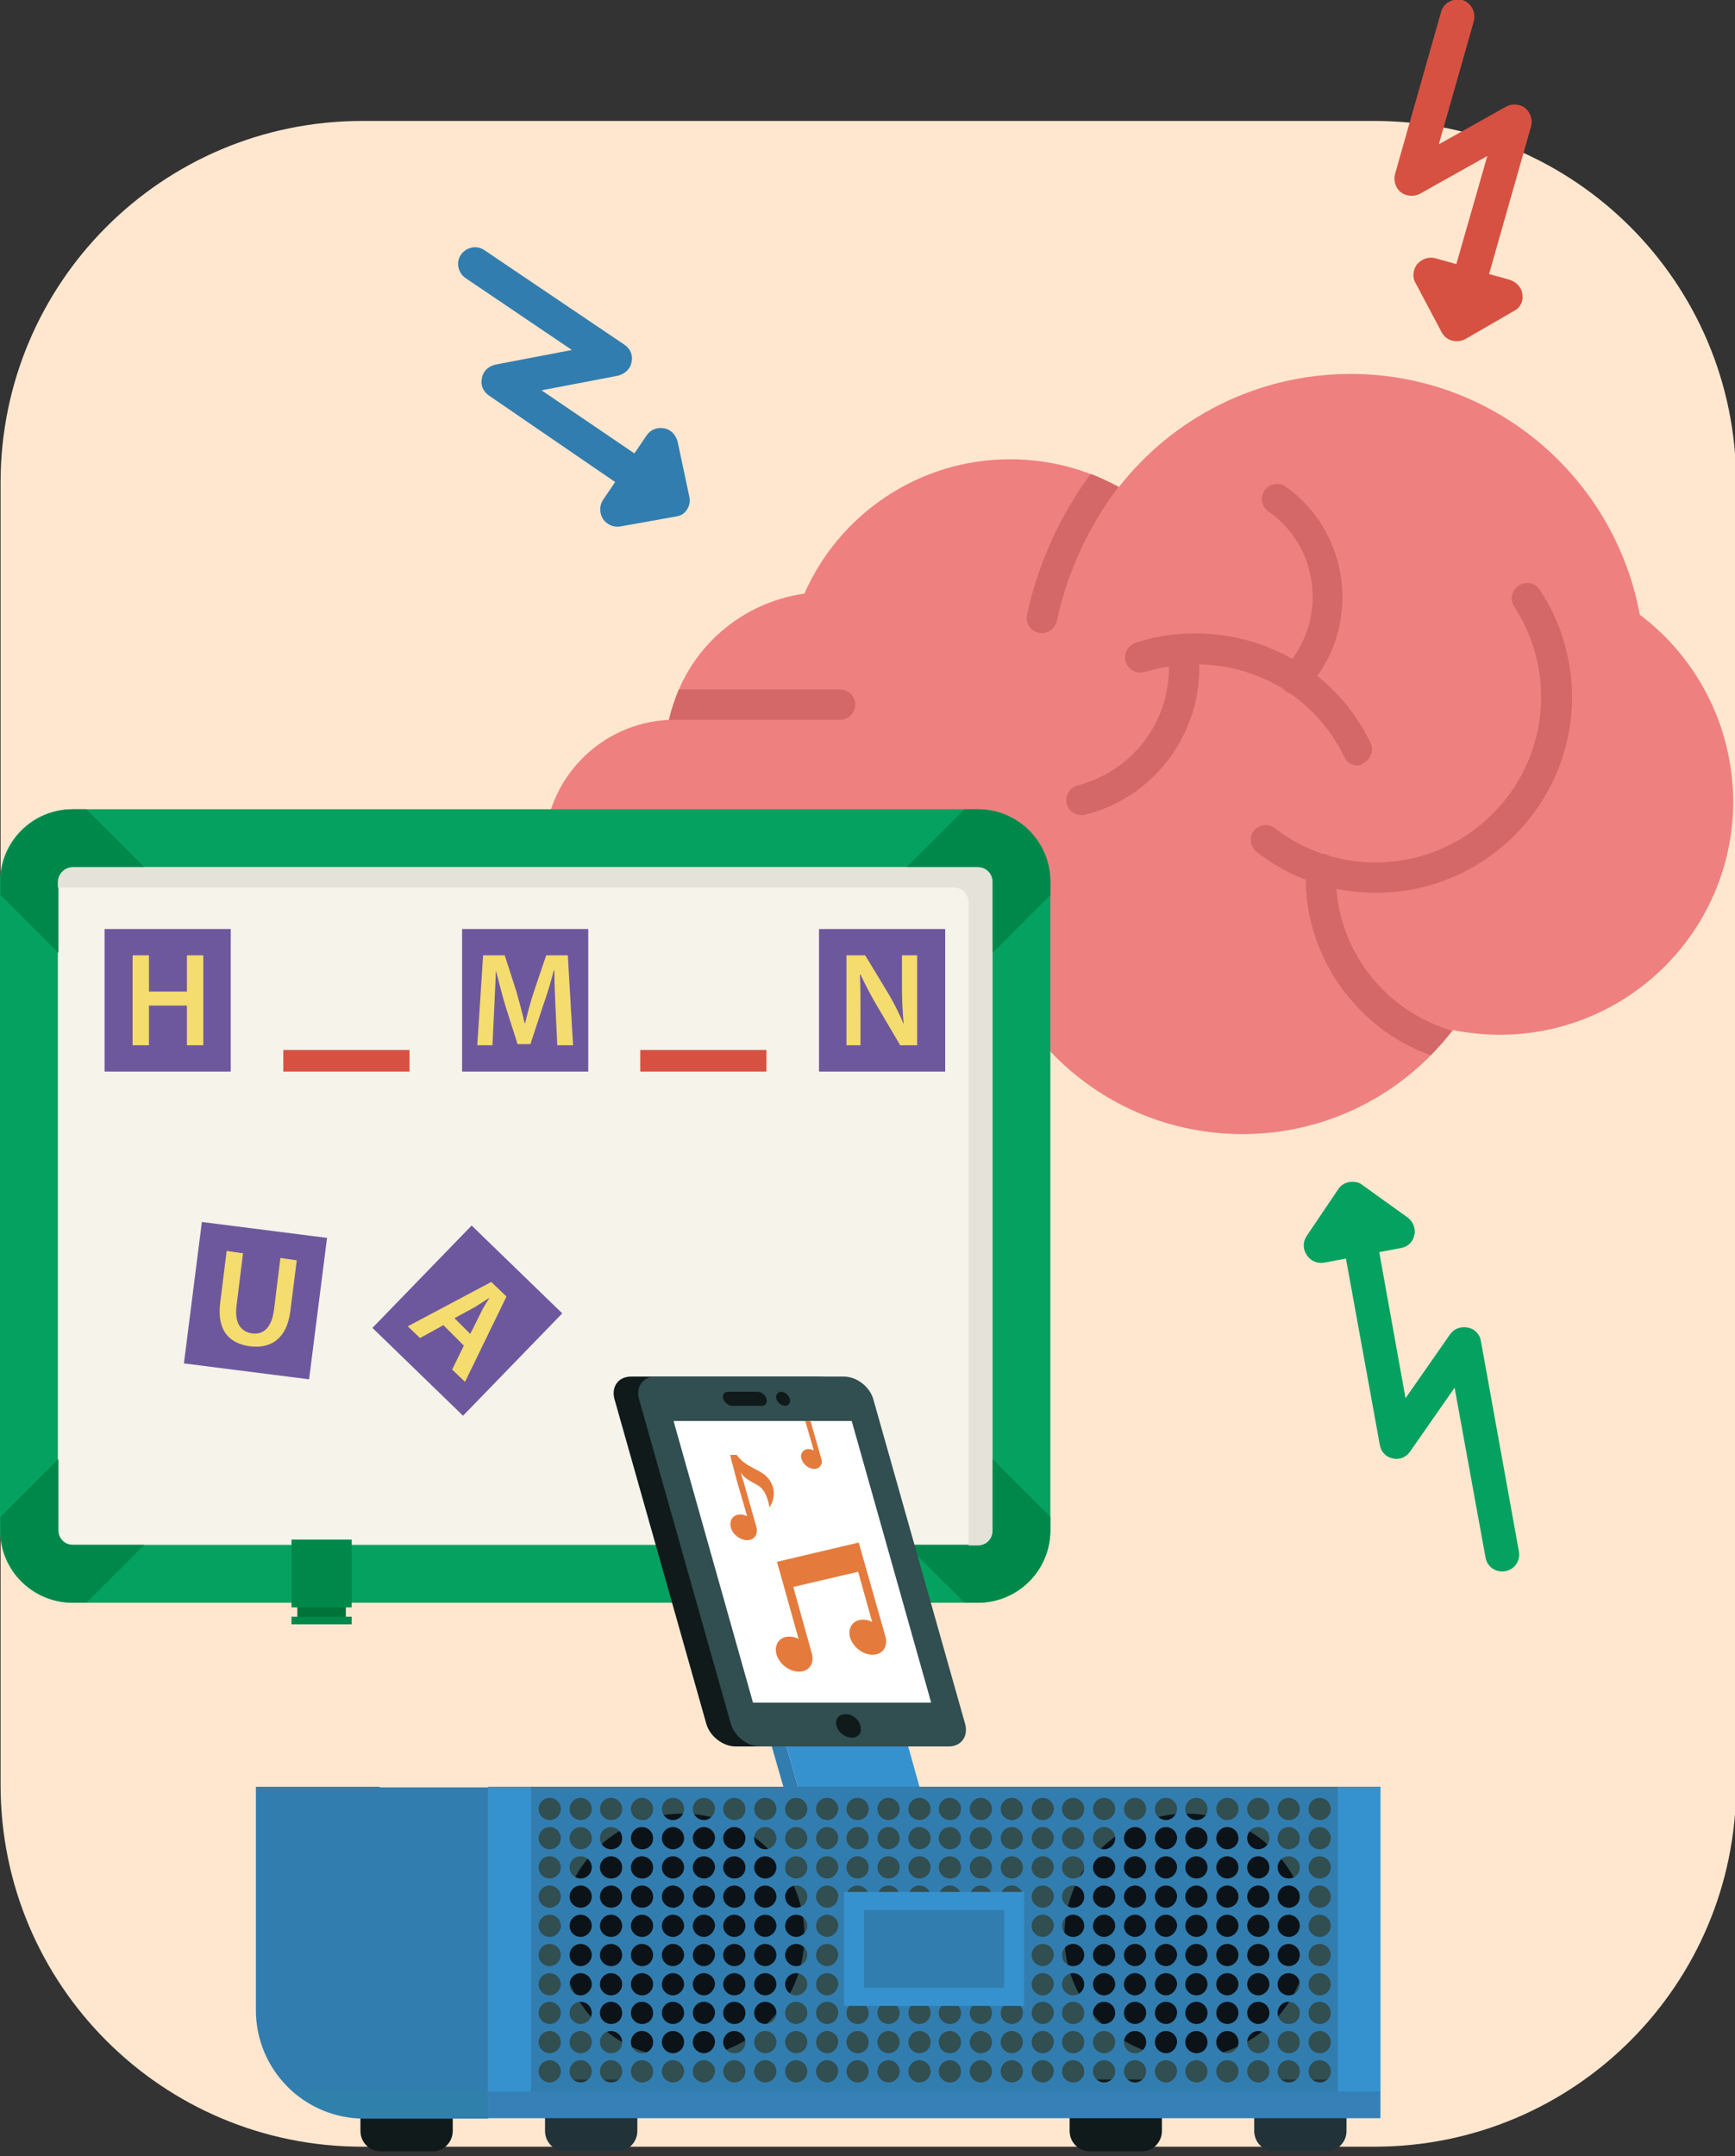 <?xml version="1.0" encoding="utf-8"?>
<!-- Generator: Adobe Illustrator 19.2.0, SVG Export Plug-In . SVG Version: 6.00 Build 0)  -->
<svg version="1.1" id="Layer_1" xmlns="http://www.w3.org/2000/svg"  x="0px" y="0px"
	 viewBox="0 0 297 369" style="enable-background:new 0 0 297 369;" xml:space="preserve">
<rect x="0" y="0" width="297" height="369" fill="#333333" stroke="none"/>
<style type="text/css">
	.st0{fill:#FFE7CF;}
	.st1{fill:#327DAF;}
	.st2{fill:#EF8080;}
	.st3{fill:#D46868;}
	.st4{fill:#D65141;}
	.st5{fill:#05A160;}
	.st6{fill:#F5F3EA;}
	.st7{fill:#00884B;}
	.st8{fill:#314E51;}
	.st9{fill:#101A1B;}
	.st10{fill:#213238;}
	.st11{fill:#3692CE;}
	.st12{fill:#6E589D;}
	.st13{fill:#2F80AB;}
	.st14{fill:#0B1318;}
	.st15{fill:#F5DC6E;}
	.st16{fill:#3680B7;}
	.st17{fill:#FFFFFF;}
	.st18{fill:#E47B3D;}
	.st19{fill:#00733B;}
	.st20{fill:#E4E2D9;}
</style>
<path class="st0" d="M235.3,20.7c34.2,0,61.9,27.7,61.9,61.9v222.9c0,34.2-27.7,61.9-61.9,61.9H62c-34.2,0-61.9-27.7-61.9-61.9V82.6
	c0-34.2,27.7-61.9,61.9-61.9H235.3z"/>
<g>
	<polygon class="st1" points="134.1,305.8 136.6,305.8 133.4,294.7 130.9,294.7 	"/>
	<path class="st2" d="M280.7,105.2c-4.3-23.4-24.8-41.2-49.5-41.2c-16.1,0-30.5,7.6-39.7,19.4c-5.5-3.1-11.9-4.8-18.6-4.8
		c-15.7,0-29.3,9.5-35.2,23c-11.5,1.6-20.8,10.3-23.1,21.6c-11.9,0.5-21.4,10.3-21.4,22.3c0,12.4,10,22.4,22.4,22.4h56
		c7.2,15.5,22.9,26.2,41.1,26.2c14.7,0,27.7-7,36-17.8c2.6,0.5,5.3,0.8,8,0.8c22.1,0,40-17.9,40-40
		C296.6,124.1,290.4,112.5,280.7,105.2z"/>
	<g>
		<g>
			<path class="st3" d="M185.1,139.5c-1.2,0-2.2-0.8-2.5-1.9c-0.4-1.4,0.5-2.8,1.9-3.2c9.2-2.4,15.6-10.6,15.6-20.1
				c0-0.3,0-0.5,0-0.8c-0.1-1.4,1.1-2.6,2.5-2.7c1.4,0,2.6,1.1,2.7,2.5c0,0.3,0,0.7,0,1c0,11.8-8,22.2-19.4,25.1
				C185.5,139.5,185.3,139.5,185.1,139.5z"/>
		</g>
		<g>
			<path class="st3" d="M143.8,118h-27.6c-0.7,1.7-1.3,3.4-1.7,5.2h29.3c1.4,0,2.6-1.2,2.6-2.6C146.4,119.1,145.2,118,143.8,118z"/>
			<g>
				<path class="st3" d="M232.4,131c-1,0-1.9-0.5-2.3-1.5c-4.8-9.8-14.5-15.8-25.4-15.8c-3,0-5.9,0.5-8.7,1.3
					c-1.4,0.4-2.8-0.3-3.3-1.7c-0.4-1.4,0.3-2.8,1.7-3.3c3.3-1.1,6.7-1.6,10.2-1.6c12.9,0,24.4,7.2,30,18.7c0.6,1.3,0.1,2.8-1.2,3.5
					C233.1,130.9,232.8,131,232.4,131z"/>
			</g>
			<g>
				<path class="st3" d="M221.7,118.8c-0.6,0-1.3-0.2-1.8-0.7c-1-1-1.1-2.6-0.1-3.7c3.2-3.3,4.9-7.7,4.9-12.3
					c0-5.8-2.8-11.3-7.6-14.6c-1.2-0.8-1.4-2.5-0.6-3.6c0.8-1.2,2.5-1.4,3.6-0.6c6.1,4.3,9.7,11.4,9.7,18.9c0,5.9-2.2,11.6-6.3,15.9
					C223.1,118.5,222.4,118.8,221.7,118.8z"/>
			</g>
			<path class="st3" d="M171.6,168c-2.4-6.4-3.6-13.1-3.6-20c0-1.4-1.2-2.6-2.6-2.6c-1.4,0-2.6,1.2-2.6,2.6c0,6.8,1.1,13.5,3.3,19.9
				h5.5C171.6,167.9,171.6,167.9,171.6,168z"/>
			<g>
				<path class="st3" d="M235.6,152.8c-7.5,0-14.6-2.4-20.5-7c-1.1-0.9-1.3-2.5-0.5-3.6c0.9-1.1,2.5-1.3,3.6-0.5
					c5,3.9,11,5.9,17.3,5.9c15.6,0,28.3-12.7,28.3-28.3c0-5.5-1.6-10.9-4.6-15.5c-0.8-1.2-0.4-2.8,0.8-3.6c1.2-0.8,2.8-0.5,3.6,0.8
					c3.6,5.4,5.5,11.8,5.5,18.3C269.1,137.7,254.1,152.8,235.6,152.8z"/>
			</g>
			<path class="st3" d="M191.5,83.3C191.5,83.3,191.5,83.3,191.5,83.3c-1.6-0.8-3.2-1.6-4.8-2.2c-5.3,7.2-9,15.4-10.9,24.1
				c-0.3,1.4,0.6,2.8,2,3.1c1.4,0.3,2.8-0.6,3.1-2C182.7,98,186.3,90.1,191.5,83.3z"/>
			<path class="st3" d="M228.7,150.1c0-0.4,0-0.9,0-1.3c0.1-1.4-1-2.7-2.5-2.7c-1.4-0.1-2.7,1-2.7,2.5c0,0.5,0,1.1,0,1.6
				c0,13.7,8.8,25.9,21.4,30.4c1.3-1.3,2.6-2.8,3.7-4.2c0.1,0,0.2,0,0.3,0.1C237.1,173.2,228.7,162.5,228.7,150.1z"/>
		</g>
	</g>
	<path class="st1" d="M103.2,88.8c-0.6-1-0.6-2.3,0-3.2l2.1-3.1L83.7,67.7c-1-0.7-1.5-1.8-1.2-3c0.2-1.2,1.1-2,2.3-2.3l13.1-2.5
		L79.7,47.6c-1.3-0.9-1.7-2.7-0.8-4c0.9-1.3,2.7-1.7,4-0.8L106.9,59c1,0.7,1.5,1.8,1.2,3c-0.2,1.2-1.2,2-2.3,2.3l-13.1,2.5
		l15.9,10.8l2.1-3.1c0.7-1,1.8-1.4,3-1.2c1.1,0.2,2,1.1,2.3,2.3L118,85c0.2,0.8,0,1.6-0.4,2.2c-0.4,0.7-1.1,1.1-1.9,1.2l-9.5,1.7
		C105,90.3,103.9,89.8,103.2,88.8z"/>
	<path class="st4" d="M260.6,50.4c-0.1-1.2-1-2.1-2.1-2.5l-3.6-1l7.2-25.3c0.3-1.1-0.1-2.3-1-3.1c-0.9-0.7-2.2-0.8-3.2-0.3
		l-11.6,6.5l6-21.1c0.4-1.5-0.5-3.2-2-3.6c-1.5-0.4-3.2,0.5-3.6,2l-7.9,27.8c-0.3,1.1,0.1,2.4,1,3.1c0.9,0.7,2.2,0.8,3.2,0.3
		l11.6-6.5l-5.3,18.5l-3.6-1c-1.1-0.3-2.3,0.1-3.1,1c-0.7,0.9-0.9,2.2-0.3,3.2l4.5,8.5c0.4,0.7,1,1.2,1.8,1.4
		c0.8,0.2,1.6,0.1,2.3-0.3l8.3-4.8C260.2,52.7,260.8,51.6,260.6,50.4z"/>
	<path class="st5" d="M223.7,214.8c0.6,1,1.8,1.5,3,1.3l3.7-0.7l5.8,31.9c0.2,1.2,1.1,2.1,2.2,2.3c1.2,0.3,2.3-0.2,3-1.2l7.6-10.9
		l5.3,29.1c0.3,1.6,1.8,2.6,3.4,2.3c1.6-0.3,2.6-1.8,2.3-3.4l-6.5-36c-0.2-1.2-1.1-2.1-2.3-2.3c-1.2-0.2-2.3,0.2-3,1.2l-7.6,10.9
		l-4.5-25l3.7-0.7c1.2-0.2,2.1-1.1,2.3-2.2c0.3-1.1-0.2-2.3-1.1-3l-7.8-5.6c-0.6-0.5-1.4-0.6-2.2-0.5c-0.8,0.1-1.5,0.6-1.9,1.2
		l-5.4,8C223,212.5,223,213.8,223.7,214.8z"/>
	<path class="st5" d="M179.8,261.9c0,6.8-5.5,12.4-12.4,12.4h-155c-6.8,0-12.4-5.5-12.4-12.4v-111c0-6.8,5.5-12.4,12.4-12.4h155
		c6.8,0,12.4,5.5,12.4,12.4V261.9z"/>
	<path class="st6" d="M12.4,264.4c-1.4,0-2.5-1.1-2.5-2.5v-111c0-1.4,1.1-2.5,2.5-2.5h155c1.4,0,2.5,1.1,2.5,2.5v111
		c0,1.4-1.1,2.5-2.5,2.5H12.4z"/>
	<path class="st7" d="M179.8,153.2v-2.3c0-6.8-5.5-12.4-12.4-12.4h-2.3l-9.9,9.9h12.2c1.4,0,2.5,1.1,2.5,2.5v12.2L179.8,153.2z"/>
	<path class="st7" d="M179.8,261.9v-2.3l-9.9-9.9v12.2c0,1.4-1.1,2.5-2.5,2.5h-12.2l9.9,9.9h2.3
		C174.2,274.3,179.8,268.8,179.8,261.9z"/>
	<path class="st7" d="M0.1,259.6v2.3c0,6.8,5.5,12.4,12.4,12.4h2.3l9.9-9.9H12.5c-1.4,0-2.5-1.1-2.5-2.5v-12.2L0.1,259.6z"/>
	<path class="st7" d="M0.1,150.9v2.3l9.9,9.9v-12.2c0-1.4,1.1-2.5,2.5-2.5h12.2l-9.9-9.9h-2.3C5.6,138.5,0.1,144.1,0.1,150.9z"/>
	<rect x="83.6" y="305.8" class="st8" width="152.7" height="52.2"/>
	<path class="st9" d="M198.9,364.7c0,1.9-1.5,3.5-3.5,3.5h-8.8c-1.9,0-3.5-1.5-3.5-3.5v-5.3c0-1.9,1.5-3.5,3.5-3.5h8.8
		c1.9,0,3.5,1.5,3.5,3.5V364.7z"/>
	<path class="st9" d="M77.5,364.7c0,1.9-1.5,3.5-3.5,3.5h-8.8c-1.9,0-3.5-1.5-3.5-3.5v-5.3c0-1.9,1.5-3.5,3.5-3.5H74
		c1.9,0,3.5,1.5,3.5,3.5V364.7z"/>
	<path class="st10" d="M230.5,364.7c0,1.9-1.5,3.5-3.5,3.5h-8.8c-1.9,0-3.5-1.5-3.5-3.5v-5.3c0-1.9,1.5-3.5,3.5-3.5h8.8
		c1.9,0,3.5,1.5,3.5,3.5V364.7z"/>
	<path class="st10" d="M109.1,364.7c0,1.9-1.5,3.5-3.5,3.5h-8.8c-1.9,0-3.5-1.5-3.5-3.5v-5.3c0-1.9,1.5-3.5,3.5-3.5h8.8
		c1.9,0,3.5,1.5,3.5,3.5V364.7z"/>
	<polygon class="st11" points="157.4,305.8 136.6,305.8 133.4,294.7 154.3,294.7 	"/>
	
		<rect x="67.8" y="215.3" transform="matrix(0.696 -0.718 0.718 0.696 -138.02 126.097)" class="st12" width="24.4" height="21.6"/>
	<rect x="17.9" y="159" class="st12" width="21.6" height="24.4"/>
	
		<rect x="31.6" y="211.8" transform="matrix(0.126 -0.992 0.992 0.126 -182.605 238.004)" class="st12" width="24.4" height="21.6"/>
	<rect x="140.2" y="159" class="st12" width="21.6" height="24.4"/>
	<rect x="79.1" y="159" class="st12" width="21.6" height="24.4"/>
	<path class="st1" d="M65,305.8h-2.7H43.8v17.3V344c0,10.3,8.3,18.6,18.6,18.6H65h18.6V344v-20.8v-17.3H65z"/>
	<path class="st13" d="M62.4,362.5H65h18.6V358H50.2C53.5,360.8,57.7,362.5,62.4,362.5z"/>
	<circle class="st14" cx="203.1" cy="331.3" r="20.9"/>
	<circle class="st14" cx="116.8" cy="331.3" r="20.9"/>
	<path class="st1" d="M83.6,305.8v56.7h152.7v-56.7H83.6z M94.1,356.4c-1,0-1.9-0.8-1.9-1.9c0-1,0.8-1.9,1.9-1.9
		c1,0,1.9,0.8,1.9,1.9C96,355.6,95.1,356.4,94.1,356.4z M94.1,351.4c-1,0-1.9-0.8-1.9-1.9c0-1,0.8-1.9,1.9-1.9c1,0,1.9,0.8,1.9,1.9
		C96,350.6,95.1,351.4,94.1,351.4z M94.1,346.4c-1,0-1.9-0.8-1.9-1.9c0-1,0.8-1.9,1.9-1.9c1,0,1.9,0.8,1.9,1.9
		C96,345.6,95.1,346.4,94.1,346.4z M94.1,341.5c-1,0-1.9-0.8-1.9-1.9c0-1,0.8-1.9,1.9-1.9c1,0,1.9,0.8,1.9,1.9
		C96,340.6,95.1,341.5,94.1,341.5z M94.1,336.5c-1,0-1.9-0.8-1.9-1.9c0-1,0.8-1.9,1.9-1.9c1,0,1.9,0.8,1.9,1.9
		C96,335.6,95.1,336.5,94.1,336.5z M94.1,331.5c-1,0-1.9-0.8-1.9-1.9c0-1,0.8-1.9,1.9-1.9c1,0,1.9,0.8,1.9,1.9
		C96,330.6,95.1,331.5,94.1,331.5z M94.1,326.5c-1,0-1.9-0.8-1.9-1.9c0-1,0.8-1.9,1.9-1.9c1,0,1.9,0.8,1.9,1.9
		C96,325.7,95.1,326.5,94.1,326.5z M94.1,321.5c-1,0-1.9-0.8-1.9-1.9c0-1,0.8-1.9,1.9-1.9c1,0,1.9,0.8,1.9,1.9
		C96,320.7,95.1,321.5,94.1,321.5z M94.1,316.5c-1,0-1.9-0.8-1.9-1.9c0-1,0.8-1.9,1.9-1.9c1,0,1.9,0.8,1.9,1.9
		C96,315.7,95.1,316.5,94.1,316.5z M94.1,311.5c-1,0-1.9-0.8-1.9-1.9c0-1,0.8-1.9,1.9-1.9c1,0,1.9,0.8,1.9,1.9
		C96,310.7,95.1,311.5,94.1,311.5z M99.4,356.4c-1,0-1.9-0.8-1.9-1.9c0-1,0.8-1.9,1.9-1.9c1,0,1.9,0.8,1.9,1.9
		C101.3,355.6,100.4,356.4,99.4,356.4z M99.4,351.4c-1,0-1.9-0.8-1.9-1.9c0-1,0.8-1.9,1.9-1.9c1,0,1.9,0.8,1.9,1.9
		C101.3,350.6,100.4,351.4,99.4,351.4z M99.4,346.4c-1,0-1.9-0.8-1.9-1.9c0-1,0.8-1.9,1.9-1.9c1,0,1.9,0.8,1.9,1.9
		C101.3,345.6,100.4,346.4,99.4,346.4z M99.4,341.5c-1,0-1.9-0.8-1.9-1.9c0-1,0.8-1.9,1.9-1.9c1,0,1.9,0.8,1.9,1.9
		C101.3,340.6,100.4,341.5,99.4,341.5z M99.4,336.5c-1,0-1.9-0.8-1.9-1.9c0-1,0.8-1.9,1.9-1.9c1,0,1.9,0.8,1.9,1.9
		C101.3,335.6,100.4,336.5,99.4,336.5z M99.4,331.5c-1,0-1.9-0.8-1.9-1.9c0-1,0.8-1.9,1.9-1.9c1,0,1.9,0.8,1.9,1.9
		C101.3,330.6,100.4,331.5,99.4,331.5z M99.4,326.5c-1,0-1.9-0.8-1.9-1.9c0-1,0.8-1.9,1.9-1.9c1,0,1.9,0.8,1.9,1.9
		C101.3,325.7,100.4,326.5,99.4,326.5z M99.4,321.5c-1,0-1.9-0.8-1.9-1.9c0-1,0.8-1.9,1.9-1.9c1,0,1.9,0.8,1.9,1.9
		C101.3,320.7,100.4,321.5,99.4,321.5z M99.4,316.5c-1,0-1.9-0.8-1.9-1.9c0-1,0.8-1.9,1.9-1.9c1,0,1.9,0.8,1.9,1.9
		C101.3,315.7,100.4,316.5,99.4,316.5z M99.4,311.5c-1,0-1.9-0.8-1.9-1.9c0-1,0.8-1.9,1.9-1.9c1,0,1.9,0.8,1.9,1.9
		C101.3,310.7,100.4,311.5,99.4,311.5z M104.6,356.4c-1,0-1.9-0.8-1.9-1.9c0-1,0.8-1.9,1.9-1.9c1,0,1.9,0.8,1.9,1.9
		C106.5,355.6,105.7,356.4,104.6,356.4z M104.6,351.4c-1,0-1.9-0.8-1.9-1.9c0-1,0.8-1.9,1.9-1.9c1,0,1.9,0.8,1.9,1.9
		C106.5,350.6,105.7,351.4,104.6,351.4z M104.6,346.4c-1,0-1.9-0.8-1.9-1.9c0-1,0.8-1.9,1.9-1.9c1,0,1.9,0.8,1.9,1.9
		C106.5,345.6,105.7,346.4,104.6,346.4z M104.6,341.5c-1,0-1.9-0.8-1.9-1.9c0-1,0.8-1.9,1.9-1.9c1,0,1.9,0.8,1.9,1.9
		C106.5,340.6,105.7,341.5,104.6,341.5z M104.6,336.5c-1,0-1.9-0.8-1.9-1.9c0-1,0.8-1.9,1.9-1.9c1,0,1.9,0.8,1.9,1.9
		C106.5,335.6,105.7,336.5,104.6,336.5z M104.6,331.5c-1,0-1.9-0.8-1.9-1.9c0-1,0.8-1.9,1.9-1.9c1,0,1.9,0.8,1.9,1.9
		C106.5,330.6,105.7,331.5,104.6,331.5z M104.6,326.5c-1,0-1.9-0.8-1.9-1.9c0-1,0.8-1.9,1.9-1.9c1,0,1.9,0.8,1.9,1.9
		C106.5,325.7,105.7,326.5,104.6,326.5z M104.6,321.5c-1,0-1.9-0.8-1.9-1.9c0-1,0.8-1.9,1.9-1.9c1,0,1.9,0.8,1.9,1.9
		C106.5,320.7,105.7,321.5,104.6,321.5z M104.6,316.5c-1,0-1.9-0.8-1.9-1.9c0-1,0.8-1.9,1.9-1.9c1,0,1.9,0.8,1.9,1.9
		C106.5,315.7,105.7,316.5,104.6,316.5z M104.6,311.5c-1,0-1.9-0.8-1.9-1.9c0-1,0.8-1.9,1.9-1.9c1,0,1.9,0.8,1.9,1.9
		C106.5,310.7,105.7,311.5,104.6,311.5z M109.9,356.4c-1,0-1.9-0.8-1.9-1.9c0-1,0.8-1.9,1.9-1.9c1,0,1.9,0.8,1.9,1.9
		C111.8,355.6,111,356.4,109.9,356.4z M109.9,351.4c-1,0-1.9-0.8-1.9-1.9c0-1,0.8-1.9,1.9-1.9c1,0,1.9,0.8,1.9,1.9
		C111.8,350.6,111,351.4,109.9,351.4z M109.9,346.4c-1,0-1.9-0.8-1.9-1.9c0-1,0.8-1.9,1.9-1.9c1,0,1.9,0.8,1.9,1.9
		C111.8,345.6,111,346.4,109.9,346.4z M109.9,341.5c-1,0-1.9-0.8-1.9-1.9c0-1,0.8-1.9,1.9-1.9c1,0,1.9,0.8,1.9,1.9
		C111.8,340.6,111,341.5,109.9,341.5z M109.9,336.5c-1,0-1.9-0.8-1.9-1.9c0-1,0.8-1.9,1.9-1.9c1,0,1.9,0.8,1.9,1.9
		C111.8,335.6,111,336.5,109.9,336.5z M109.9,331.5c-1,0-1.9-0.8-1.9-1.9c0-1,0.8-1.9,1.9-1.9c1,0,1.9,0.8,1.9,1.9
		C111.8,330.6,111,331.5,109.9,331.5z M109.9,326.5c-1,0-1.9-0.8-1.9-1.9c0-1,0.8-1.9,1.9-1.9c1,0,1.9,0.8,1.9,1.9
		C111.8,325.7,111,326.5,109.9,326.5z M109.9,321.5c-1,0-1.9-0.8-1.9-1.9c0-1,0.8-1.9,1.9-1.9c1,0,1.9,0.8,1.9,1.9
		C111.8,320.7,111,321.5,109.9,321.5z M109.9,316.5c-1,0-1.9-0.8-1.9-1.9c0-1,0.8-1.9,1.9-1.9c1,0,1.9,0.8,1.9,1.9
		C111.8,315.7,111,316.5,109.9,316.5z M109.9,311.5c-1,0-1.9-0.8-1.9-1.9c0-1,0.8-1.9,1.9-1.9c1,0,1.9,0.8,1.9,1.9
		C111.8,310.7,111,311.5,109.9,311.5z M115.2,356.4c-1,0-1.9-0.8-1.9-1.9c0-1,0.8-1.9,1.9-1.9c1,0,1.9,0.8,1.9,1.9
		C117.1,355.6,116.2,356.4,115.2,356.4z M115.2,351.4c-1,0-1.9-0.8-1.9-1.9c0-1,0.8-1.9,1.9-1.9c1,0,1.9,0.8,1.9,1.9
		C117.1,350.6,116.2,351.4,115.2,351.4z M115.2,346.4c-1,0-1.9-0.8-1.9-1.9c0-1,0.8-1.9,1.9-1.9c1,0,1.9,0.8,1.9,1.9
		C117.1,345.6,116.2,346.4,115.2,346.4z M115.2,341.5c-1,0-1.9-0.8-1.9-1.9c0-1,0.8-1.9,1.9-1.9c1,0,1.9,0.8,1.9,1.9
		C117.1,340.6,116.2,341.5,115.2,341.5z M115.2,336.5c-1,0-1.9-0.8-1.9-1.9c0-1,0.8-1.9,1.9-1.9c1,0,1.9,0.8,1.9,1.9
		C117.1,335.6,116.2,336.5,115.2,336.5z M115.2,331.5c-1,0-1.9-0.8-1.9-1.9c0-1,0.8-1.9,1.9-1.9c1,0,1.9,0.8,1.9,1.9
		C117.1,330.6,116.2,331.5,115.2,331.5z M115.2,326.5c-1,0-1.9-0.8-1.9-1.9c0-1,0.8-1.9,1.9-1.9c1,0,1.9,0.8,1.9,1.9
		C117.1,325.7,116.2,326.5,115.2,326.5z M115.2,321.5c-1,0-1.9-0.8-1.9-1.9c0-1,0.8-1.9,1.9-1.9c1,0,1.9,0.8,1.9,1.9
		C117.1,320.7,116.2,321.5,115.2,321.5z M115.2,316.5c-1,0-1.9-0.8-1.9-1.9c0-1,0.8-1.9,1.9-1.9c1,0,1.9,0.8,1.9,1.9
		C117.1,315.7,116.2,316.5,115.2,316.5z M115.2,311.5c-1,0-1.9-0.8-1.9-1.9c0-1,0.8-1.9,1.9-1.9c1,0,1.9,0.8,1.9,1.9
		C117.1,310.7,116.2,311.5,115.2,311.5z M120.5,356.4c-1,0-1.9-0.8-1.9-1.9c0-1,0.8-1.9,1.9-1.9c1,0,1.9,0.8,1.9,1.9
		C122.3,355.6,121.5,356.4,120.5,356.4z M120.5,351.4c-1,0-1.9-0.8-1.9-1.9c0-1,0.8-1.9,1.9-1.9c1,0,1.9,0.8,1.9,1.9
		C122.3,350.6,121.5,351.4,120.5,351.4z M120.5,346.4c-1,0-1.9-0.8-1.9-1.9c0-1,0.8-1.9,1.9-1.9c1,0,1.9,0.8,1.9,1.9
		C122.3,345.6,121.5,346.4,120.5,346.4z M120.5,341.5c-1,0-1.9-0.8-1.9-1.9c0-1,0.8-1.9,1.9-1.9c1,0,1.9,0.8,1.9,1.9
		C122.3,340.6,121.5,341.5,120.5,341.5z M120.5,336.5c-1,0-1.9-0.8-1.9-1.9c0-1,0.8-1.9,1.9-1.9c1,0,1.9,0.8,1.9,1.9
		C122.3,335.6,121.5,336.5,120.5,336.5z M120.5,331.5c-1,0-1.9-0.8-1.9-1.9c0-1,0.8-1.9,1.9-1.9c1,0,1.9,0.8,1.9,1.9
		C122.3,330.6,121.5,331.5,120.5,331.5z M120.5,326.5c-1,0-1.9-0.8-1.9-1.9c0-1,0.8-1.9,1.9-1.9c1,0,1.9,0.8,1.9,1.9
		C122.3,325.7,121.5,326.5,120.5,326.5z M120.5,321.5c-1,0-1.9-0.8-1.9-1.9c0-1,0.8-1.9,1.9-1.9c1,0,1.9,0.8,1.9,1.9
		C122.3,320.7,121.5,321.5,120.5,321.5z M120.5,316.5c-1,0-1.9-0.8-1.9-1.9c0-1,0.8-1.9,1.9-1.9c1,0,1.9,0.8,1.9,1.9
		C122.3,315.7,121.5,316.5,120.5,316.5z M120.5,311.5c-1,0-1.9-0.8-1.9-1.9c0-1,0.8-1.9,1.9-1.9c1,0,1.9,0.8,1.9,1.9
		C122.3,310.7,121.5,311.5,120.5,311.5z M125.7,356.4c-1,0-1.9-0.8-1.9-1.9c0-1,0.8-1.9,1.9-1.9c1,0,1.9,0.8,1.9,1.9
		C127.6,355.6,126.8,356.4,125.7,356.4z M125.7,351.4c-1,0-1.9-0.8-1.9-1.9c0-1,0.8-1.9,1.9-1.9c1,0,1.9,0.8,1.9,1.9
		C127.6,350.6,126.8,351.4,125.7,351.4z M125.7,346.4c-1,0-1.9-0.8-1.9-1.9c0-1,0.8-1.9,1.9-1.9c1,0,1.9,0.8,1.9,1.9
		C127.6,345.6,126.8,346.4,125.7,346.4z M125.7,341.5c-1,0-1.9-0.8-1.9-1.9c0-1,0.8-1.9,1.9-1.9c1,0,1.9,0.8,1.9,1.9
		C127.6,340.6,126.8,341.5,125.7,341.5z M125.7,336.5c-1,0-1.9-0.8-1.9-1.9c0-1,0.8-1.9,1.9-1.9c1,0,1.9,0.8,1.9,1.9
		C127.6,335.6,126.8,336.5,125.7,336.5z M125.7,331.5c-1,0-1.9-0.8-1.9-1.9c0-1,0.8-1.9,1.9-1.9c1,0,1.9,0.8,1.9,1.9
		C127.6,330.6,126.8,331.5,125.7,331.5z M125.7,326.5c-1,0-1.9-0.8-1.9-1.9c0-1,0.8-1.9,1.9-1.9c1,0,1.9,0.8,1.9,1.9
		C127.6,325.7,126.8,326.5,125.7,326.5z M125.7,321.5c-1,0-1.9-0.8-1.9-1.9c0-1,0.8-1.9,1.9-1.9c1,0,1.9,0.8,1.9,1.9
		C127.6,320.7,126.8,321.5,125.7,321.5z M125.7,316.5c-1,0-1.9-0.8-1.9-1.9c0-1,0.8-1.9,1.9-1.9c1,0,1.9,0.8,1.9,1.9
		C127.6,315.7,126.8,316.5,125.7,316.5z M125.7,311.5c-1,0-1.9-0.8-1.9-1.9c0-1,0.8-1.9,1.9-1.9c1,0,1.9,0.8,1.9,1.9
		C127.6,310.7,126.8,311.5,125.7,311.5z M131,356.4c-1,0-1.9-0.8-1.9-1.9c0-1,0.8-1.9,1.9-1.9c1,0,1.9,0.8,1.9,1.9
		C132.9,355.6,132,356.4,131,356.4z M131,351.4c-1,0-1.9-0.8-1.9-1.9c0-1,0.8-1.9,1.9-1.9c1,0,1.9,0.8,1.9,1.9
		C132.9,350.6,132,351.4,131,351.4z M131,346.4c-1,0-1.9-0.8-1.9-1.9c0-1,0.8-1.9,1.9-1.9c1,0,1.9,0.8,1.9,1.9
		C132.9,345.6,132,346.4,131,346.4z M131,341.5c-1,0-1.9-0.8-1.9-1.9c0-1,0.8-1.9,1.9-1.9c1,0,1.9,0.8,1.9,1.9
		C132.9,340.6,132,341.5,131,341.5z M131,336.5c-1,0-1.9-0.8-1.9-1.9c0-1,0.8-1.9,1.9-1.9c1,0,1.9,0.8,1.9,1.9
		C132.9,335.6,132,336.5,131,336.5z M131,331.5c-1,0-1.9-0.8-1.9-1.9c0-1,0.8-1.9,1.9-1.9c1,0,1.9,0.8,1.9,1.9
		C132.9,330.6,132,331.5,131,331.5z M131,326.5c-1,0-1.9-0.8-1.9-1.9c0-1,0.8-1.9,1.9-1.9c1,0,1.9,0.8,1.9,1.9
		C132.9,325.7,132,326.5,131,326.5z M131,321.5c-1,0-1.9-0.8-1.9-1.9c0-1,0.8-1.9,1.9-1.9c1,0,1.9,0.8,1.9,1.9
		C132.9,320.7,132,321.5,131,321.5z M131,316.5c-1,0-1.9-0.8-1.9-1.9c0-1,0.8-1.9,1.9-1.9c1,0,1.9,0.8,1.9,1.9
		C132.9,315.7,132,316.5,131,316.5z M131,311.5c-1,0-1.9-0.8-1.9-1.9c0-1,0.8-1.9,1.9-1.9c1,0,1.9,0.8,1.9,1.9
		C132.9,310.7,132,311.5,131,311.5z M136.3,356.4c-1,0-1.9-0.8-1.9-1.9c0-1,0.8-1.9,1.9-1.9c1,0,1.9,0.8,1.9,1.9
		C138.2,355.6,137.3,356.4,136.3,356.4z M136.3,351.4c-1,0-1.9-0.8-1.9-1.9c0-1,0.8-1.9,1.9-1.9c1,0,1.9,0.8,1.9,1.9
		C138.2,350.6,137.3,351.4,136.3,351.4z M136.3,346.4c-1,0-1.9-0.8-1.9-1.9c0-1,0.8-1.9,1.9-1.9c1,0,1.9,0.8,1.9,1.9
		C138.2,345.6,137.3,346.4,136.3,346.4z M136.3,341.5c-1,0-1.9-0.8-1.9-1.9c0-1,0.8-1.9,1.9-1.9c1,0,1.9,0.8,1.9,1.9
		C138.2,340.6,137.3,341.5,136.3,341.5z M136.3,336.5c-1,0-1.9-0.8-1.9-1.9c0-1,0.8-1.9,1.9-1.9c1,0,1.9,0.8,1.9,1.9
		C138.2,335.6,137.3,336.5,136.3,336.5z M136.3,331.5c-1,0-1.9-0.8-1.9-1.9c0-1,0.8-1.9,1.9-1.9c1,0,1.9,0.8,1.9,1.9
		C138.2,330.6,137.3,331.5,136.3,331.5z M136.3,326.5c-1,0-1.9-0.8-1.9-1.9c0-1,0.8-1.9,1.9-1.9c1,0,1.9,0.8,1.9,1.9
		C138.2,325.7,137.3,326.5,136.3,326.5z M136.3,321.5c-1,0-1.9-0.8-1.9-1.9c0-1,0.8-1.9,1.9-1.9c1,0,1.9,0.8,1.9,1.9
		C138.2,320.7,137.3,321.5,136.3,321.5z M136.3,316.5c-1,0-1.9-0.8-1.9-1.9c0-1,0.8-1.9,1.9-1.9c1,0,1.9,0.8,1.9,1.9
		C138.2,315.7,137.3,316.5,136.3,316.5z M136.3,311.5c-1,0-1.9-0.8-1.9-1.9c0-1,0.8-1.9,1.9-1.9c1,0,1.9,0.8,1.9,1.9
		C138.2,310.7,137.3,311.5,136.3,311.5z M141.6,356.4c-1,0-1.9-0.8-1.9-1.9c0-1,0.8-1.9,1.9-1.9c1,0,1.9,0.8,1.9,1.9
		C143.4,355.6,142.6,356.4,141.6,356.4z M141.6,351.4c-1,0-1.9-0.8-1.9-1.9c0-1,0.8-1.9,1.9-1.9c1,0,1.9,0.8,1.9,1.9
		C143.4,350.6,142.6,351.4,141.6,351.4z M141.6,346.4c-1,0-1.9-0.8-1.9-1.9c0-1,0.8-1.9,1.9-1.9c1,0,1.9,0.8,1.9,1.9
		C143.4,345.6,142.6,346.4,141.6,346.4z M141.6,341.5c-1,0-1.9-0.8-1.9-1.9c0-1,0.8-1.9,1.9-1.9c1,0,1.9,0.8,1.9,1.9
		C143.4,340.6,142.6,341.5,141.6,341.5z M141.6,336.5c-1,0-1.9-0.8-1.9-1.9c0-1,0.8-1.9,1.9-1.9c1,0,1.9,0.8,1.9,1.9
		C143.4,335.6,142.6,336.5,141.6,336.5z M141.6,331.5c-1,0-1.9-0.8-1.9-1.9c0-1,0.8-1.9,1.9-1.9c1,0,1.9,0.8,1.9,1.9
		C143.4,330.6,142.6,331.5,141.6,331.5z M141.6,326.5c-1,0-1.9-0.8-1.9-1.9c0-1,0.8-1.9,1.9-1.9c1,0,1.9,0.8,1.9,1.9
		C143.4,325.7,142.6,326.5,141.6,326.5z M141.6,321.5c-1,0-1.9-0.8-1.9-1.9c0-1,0.8-1.9,1.9-1.9c1,0,1.9,0.8,1.9,1.9
		C143.4,320.7,142.6,321.5,141.6,321.5z M141.6,316.5c-1,0-1.9-0.8-1.9-1.9c0-1,0.8-1.9,1.9-1.9c1,0,1.9,0.8,1.9,1.9
		C143.4,315.7,142.6,316.5,141.6,316.5z M141.6,311.5c-1,0-1.9-0.8-1.9-1.9c0-1,0.8-1.9,1.9-1.9c1,0,1.9,0.8,1.9,1.9
		C143.4,310.7,142.6,311.5,141.6,311.5z M146.8,356.4c-1,0-1.9-0.8-1.9-1.9c0-1,0.8-1.9,1.9-1.9c1,0,1.9,0.8,1.9,1.9
		C148.7,355.6,147.9,356.4,146.8,356.4z M146.8,351.4c-1,0-1.9-0.8-1.9-1.9c0-1,0.8-1.9,1.9-1.9c1,0,1.9,0.8,1.9,1.9
		C148.7,350.6,147.9,351.4,146.8,351.4z M146.8,346.4c-1,0-1.9-0.8-1.9-1.9c0-1,0.8-1.9,1.9-1.9c1,0,1.9,0.8,1.9,1.9
		C148.7,345.6,147.9,346.4,146.8,346.4z M146.8,341.5c-1,0-1.9-0.8-1.9-1.9c0-1,0.8-1.9,1.9-1.9c1,0,1.9,0.8,1.9,1.9
		C148.7,340.6,147.9,341.5,146.8,341.5z M146.8,336.5c-1,0-1.9-0.8-1.9-1.9c0-1,0.8-1.9,1.9-1.9c1,0,1.9,0.8,1.9,1.9
		C148.7,335.6,147.9,336.5,146.8,336.5z M146.8,331.5c-1,0-1.9-0.8-1.9-1.9c0-1,0.8-1.9,1.9-1.9c1,0,1.9,0.8,1.9,1.9
		C148.7,330.6,147.9,331.5,146.8,331.5z M146.8,326.5c-1,0-1.9-0.8-1.9-1.9c0-1,0.8-1.9,1.9-1.9c1,0,1.9,0.8,1.9,1.9
		C148.7,325.7,147.9,326.5,146.8,326.5z M146.8,321.5c-1,0-1.9-0.8-1.9-1.9c0-1,0.8-1.9,1.9-1.9c1,0,1.9,0.8,1.9,1.9
		C148.7,320.7,147.9,321.5,146.8,321.5z M146.8,316.5c-1,0-1.9-0.8-1.9-1.9c0-1,0.8-1.9,1.9-1.9c1,0,1.9,0.8,1.9,1.9
		C148.7,315.7,147.9,316.5,146.8,316.5z M146.8,311.5c-1,0-1.9-0.8-1.9-1.9c0-1,0.8-1.9,1.9-1.9c1,0,1.9,0.8,1.9,1.9
		C148.7,310.7,147.9,311.5,146.8,311.5z M152.1,356.4c-1,0-1.9-0.8-1.9-1.9c0-1,0.8-1.9,1.9-1.9c1,0,1.9,0.8,1.9,1.9
		C154,355.6,153.1,356.4,152.1,356.4z M152.1,351.4c-1,0-1.9-0.8-1.9-1.9c0-1,0.8-1.9,1.9-1.9c1,0,1.9,0.8,1.9,1.9
		C154,350.6,153.1,351.4,152.1,351.4z M152.1,346.4c-1,0-1.9-0.8-1.9-1.9c0-1,0.8-1.9,1.9-1.9c1,0,1.9,0.8,1.9,1.9
		C154,345.6,153.1,346.4,152.1,346.4z M152.1,341.5c-1,0-1.9-0.8-1.9-1.9c0-1,0.8-1.9,1.9-1.9c1,0,1.9,0.8,1.9,1.9
		C154,340.6,153.1,341.5,152.1,341.5z M152.1,336.5c-1,0-1.9-0.8-1.9-1.9c0-1,0.8-1.9,1.9-1.9c1,0,1.9,0.8,1.9,1.9
		C154,335.6,153.1,336.5,152.1,336.5z M152.1,331.5c-1,0-1.9-0.8-1.9-1.9c0-1,0.8-1.9,1.9-1.9c1,0,1.9,0.8,1.9,1.9
		C154,330.6,153.1,331.5,152.1,331.5z M152.1,326.5c-1,0-1.9-0.8-1.9-1.9c0-1,0.8-1.9,1.9-1.9c1,0,1.9,0.8,1.9,1.9
		C154,325.7,153.1,326.5,152.1,326.5z M152.1,321.5c-1,0-1.9-0.8-1.9-1.9c0-1,0.8-1.9,1.9-1.9c1,0,1.9,0.8,1.9,1.9
		C154,320.7,153.1,321.5,152.1,321.5z M152.1,316.5c-1,0-1.9-0.8-1.9-1.9c0-1,0.8-1.9,1.9-1.9c1,0,1.9,0.8,1.9,1.9
		C154,315.7,153.1,316.5,152.1,316.5z M152.1,311.5c-1,0-1.9-0.8-1.9-1.9c0-1,0.8-1.9,1.9-1.9c1,0,1.9,0.8,1.9,1.9
		C154,310.7,153.1,311.5,152.1,311.5z M157.4,356.4c-1,0-1.9-0.8-1.9-1.9c0-1,0.8-1.9,1.9-1.9c1,0,1.9,0.8,1.9,1.9
		C159.3,355.6,158.4,356.4,157.4,356.4z M157.4,351.4c-1,0-1.9-0.8-1.9-1.9c0-1,0.8-1.9,1.9-1.9c1,0,1.9,0.8,1.9,1.9
		C159.3,350.6,158.4,351.4,157.4,351.4z M157.4,346.4c-1,0-1.9-0.8-1.9-1.9c0-1,0.8-1.9,1.9-1.9c1,0,1.9,0.8,1.9,1.9
		C159.3,345.6,158.4,346.4,157.4,346.4z M157.4,341.5c-1,0-1.9-0.8-1.9-1.9c0-1,0.8-1.9,1.9-1.9c1,0,1.9,0.8,1.9,1.9
		C159.3,340.6,158.4,341.5,157.4,341.5z M157.4,336.5c-1,0-1.9-0.8-1.9-1.9c0-1,0.8-1.9,1.9-1.9c1,0,1.9,0.8,1.9,1.9
		C159.3,335.6,158.4,336.5,157.4,336.5z M157.4,331.5c-1,0-1.9-0.8-1.9-1.9c0-1,0.8-1.9,1.9-1.9c1,0,1.9,0.8,1.9,1.9
		C159.3,330.6,158.4,331.5,157.4,331.5z M157.4,326.5c-1,0-1.9-0.8-1.9-1.9c0-1,0.8-1.9,1.9-1.9c1,0,1.9,0.8,1.9,1.9
		C159.3,325.7,158.4,326.5,157.4,326.5z M157.4,321.5c-1,0-1.9-0.8-1.9-1.9c0-1,0.8-1.9,1.9-1.9c1,0,1.9,0.8,1.9,1.9
		C159.3,320.7,158.4,321.5,157.4,321.5z M157.4,316.5c-1,0-1.9-0.8-1.9-1.9c0-1,0.8-1.9,1.9-1.9c1,0,1.9,0.8,1.9,1.9
		C159.3,315.7,158.4,316.5,157.4,316.5z M157.4,311.5c-1,0-1.9-0.8-1.9-1.9c0-1,0.8-1.9,1.9-1.9c1,0,1.9,0.8,1.9,1.9
		C159.3,310.7,158.4,311.5,157.4,311.5z M162.6,356.4c-1,0-1.9-0.8-1.9-1.9c0-1,0.8-1.9,1.9-1.9c1,0,1.9,0.8,1.9,1.9
		C164.5,355.6,163.7,356.4,162.6,356.4z M162.6,351.4c-1,0-1.9-0.8-1.9-1.9c0-1,0.8-1.9,1.9-1.9c1,0,1.9,0.8,1.9,1.9
		C164.5,350.6,163.7,351.4,162.6,351.4z M162.6,346.4c-1,0-1.9-0.8-1.9-1.9c0-1,0.8-1.9,1.9-1.9c1,0,1.9,0.8,1.9,1.9
		C164.5,345.6,163.7,346.4,162.6,346.4z M162.6,341.5c-1,0-1.9-0.8-1.9-1.9c0-1,0.8-1.9,1.9-1.9c1,0,1.9,0.8,1.9,1.9
		C164.5,340.6,163.7,341.5,162.6,341.5z M162.6,336.5c-1,0-1.9-0.8-1.9-1.9c0-1,0.8-1.9,1.9-1.9c1,0,1.9,0.8,1.9,1.9
		C164.5,335.6,163.7,336.5,162.6,336.5z M162.6,331.5c-1,0-1.9-0.8-1.9-1.9c0-1,0.8-1.9,1.9-1.9c1,0,1.9,0.8,1.9,1.9
		C164.5,330.6,163.7,331.5,162.6,331.5z M162.6,326.5c-1,0-1.9-0.8-1.9-1.9c0-1,0.8-1.9,1.9-1.9c1,0,1.9,0.8,1.9,1.9
		C164.5,325.7,163.7,326.5,162.6,326.5z M162.6,321.5c-1,0-1.9-0.8-1.9-1.9c0-1,0.8-1.9,1.9-1.9c1,0,1.9,0.8,1.9,1.9
		C164.5,320.7,163.7,321.5,162.6,321.5z M162.6,316.5c-1,0-1.9-0.8-1.9-1.9c0-1,0.8-1.9,1.9-1.9c1,0,1.9,0.8,1.9,1.9
		C164.5,315.7,163.7,316.5,162.6,316.5z M162.6,311.5c-1,0-1.9-0.8-1.9-1.9c0-1,0.8-1.9,1.9-1.9c1,0,1.9,0.8,1.9,1.9
		C164.5,310.7,163.7,311.5,162.6,311.5z M167.9,356.4c-1,0-1.9-0.8-1.9-1.9c0-1,0.8-1.9,1.9-1.9c1,0,1.9,0.8,1.9,1.9
		C169.8,355.6,169,356.4,167.9,356.4z M167.9,351.4c-1,0-1.9-0.8-1.9-1.9c0-1,0.8-1.9,1.9-1.9c1,0,1.9,0.8,1.9,1.9
		C169.8,350.6,169,351.4,167.9,351.4z M167.9,346.4c-1,0-1.9-0.8-1.9-1.9c0-1,0.8-1.9,1.9-1.9c1,0,1.9,0.8,1.9,1.9
		C169.8,345.6,169,346.4,167.9,346.4z M167.9,341.5c-1,0-1.9-0.8-1.9-1.9c0-1,0.8-1.9,1.9-1.9c1,0,1.9,0.8,1.9,1.9
		C169.8,340.6,169,341.5,167.9,341.5z M167.9,336.5c-1,0-1.9-0.8-1.9-1.9c0-1,0.8-1.9,1.9-1.9c1,0,1.9,0.8,1.9,1.9
		C169.8,335.6,169,336.5,167.9,336.5z M167.9,331.5c-1,0-1.9-0.8-1.9-1.9c0-1,0.8-1.9,1.9-1.9c1,0,1.9,0.8,1.9,1.9
		C169.8,330.6,169,331.5,167.9,331.5z M167.9,326.5c-1,0-1.9-0.8-1.9-1.9c0-1,0.8-1.9,1.9-1.9c1,0,1.9,0.8,1.9,1.9
		C169.8,325.7,169,326.5,167.9,326.5z M167.9,321.5c-1,0-1.9-0.8-1.9-1.9c0-1,0.8-1.9,1.9-1.9c1,0,1.9,0.8,1.9,1.9
		C169.8,320.7,169,321.5,167.9,321.5z M167.9,316.5c-1,0-1.9-0.8-1.9-1.9c0-1,0.8-1.9,1.9-1.9c1,0,1.9,0.8,1.9,1.9
		C169.8,315.7,169,316.5,167.9,316.5z M167.9,311.5c-1,0-1.9-0.8-1.9-1.9c0-1,0.8-1.9,1.9-1.9c1,0,1.9,0.8,1.9,1.9
		C169.8,310.7,169,311.5,167.9,311.5z M173.2,356.4c-1,0-1.9-0.8-1.9-1.9c0-1,0.8-1.9,1.9-1.9c1,0,1.9,0.8,1.9,1.9
		C175.1,355.6,174.2,356.4,173.2,356.4z M173.2,351.4c-1,0-1.9-0.8-1.9-1.9c0-1,0.8-1.9,1.9-1.9c1,0,1.9,0.8,1.9,1.9
		C175.1,350.6,174.2,351.4,173.2,351.4z M173.2,346.4c-1,0-1.9-0.8-1.9-1.9c0-1,0.8-1.9,1.9-1.9c1,0,1.9,0.8,1.9,1.9
		C175.1,345.6,174.2,346.4,173.2,346.4z M173.2,341.5c-1,0-1.9-0.8-1.9-1.9c0-1,0.8-1.9,1.9-1.9c1,0,1.9,0.8,1.9,1.9
		C175.1,340.6,174.2,341.5,173.2,341.5z M173.2,336.5c-1,0-1.9-0.8-1.9-1.9c0-1,0.8-1.9,1.9-1.9c1,0,1.9,0.8,1.9,1.9
		C175.1,335.6,174.2,336.5,173.2,336.5z M173.2,331.5c-1,0-1.9-0.8-1.9-1.9c0-1,0.8-1.9,1.9-1.9c1,0,1.9,0.8,1.9,1.9
		C175.1,330.6,174.2,331.5,173.2,331.5z M173.2,326.5c-1,0-1.9-0.8-1.9-1.9c0-1,0.8-1.9,1.9-1.9c1,0,1.9,0.8,1.9,1.9
		C175.1,325.7,174.2,326.5,173.2,326.5z M173.2,321.5c-1,0-1.9-0.8-1.9-1.9c0-1,0.8-1.9,1.9-1.9c1,0,1.9,0.8,1.9,1.9
		C175.1,320.7,174.2,321.5,173.2,321.5z M173.2,316.5c-1,0-1.9-0.8-1.9-1.9c0-1,0.8-1.9,1.9-1.9c1,0,1.9,0.8,1.9,1.9
		C175.1,315.7,174.2,316.5,173.2,316.5z M173.2,311.5c-1,0-1.9-0.8-1.9-1.9c0-1,0.8-1.9,1.9-1.9c1,0,1.9,0.8,1.9,1.9
		C175.1,310.7,174.2,311.5,173.2,311.5z M178.5,356.4c-1,0-1.9-0.8-1.9-1.9c0-1,0.8-1.9,1.9-1.9c1,0,1.9,0.8,1.9,1.9
		C180.3,355.6,179.5,356.4,178.5,356.4z M178.5,351.4c-1,0-1.9-0.8-1.9-1.9c0-1,0.8-1.9,1.9-1.9c1,0,1.9,0.8,1.9,1.9
		C180.3,350.6,179.5,351.4,178.5,351.4z M178.5,346.4c-1,0-1.9-0.8-1.9-1.9c0-1,0.8-1.9,1.9-1.9c1,0,1.9,0.8,1.9,1.9
		C180.3,345.6,179.5,346.4,178.5,346.4z M178.5,341.5c-1,0-1.9-0.8-1.9-1.9c0-1,0.8-1.9,1.9-1.9c1,0,1.9,0.8,1.9,1.9
		C180.3,340.6,179.5,341.5,178.5,341.5z M178.5,336.5c-1,0-1.9-0.8-1.9-1.9c0-1,0.8-1.9,1.9-1.9c1,0,1.9,0.8,1.9,1.9
		C180.3,335.6,179.5,336.5,178.5,336.5z M178.5,331.5c-1,0-1.9-0.8-1.9-1.9c0-1,0.8-1.9,1.9-1.9c1,0,1.9,0.8,1.9,1.9
		C180.3,330.6,179.5,331.5,178.5,331.5z M178.5,326.5c-1,0-1.9-0.8-1.9-1.9c0-1,0.8-1.9,1.9-1.9c1,0,1.9,0.8,1.9,1.9
		C180.3,325.7,179.5,326.5,178.5,326.5z M178.5,321.5c-1,0-1.9-0.8-1.9-1.9c0-1,0.8-1.9,1.9-1.9c1,0,1.9,0.8,1.9,1.9
		C180.3,320.7,179.5,321.5,178.5,321.5z M178.5,316.5c-1,0-1.9-0.8-1.9-1.9c0-1,0.8-1.9,1.9-1.9c1,0,1.9,0.8,1.9,1.9
		C180.3,315.7,179.5,316.5,178.5,316.5z M178.5,311.5c-1,0-1.9-0.8-1.9-1.9c0-1,0.8-1.9,1.9-1.9c1,0,1.9,0.8,1.9,1.9
		C180.3,310.7,179.5,311.5,178.5,311.5z M183.7,356.4c-1,0-1.9-0.8-1.9-1.9c0-1,0.8-1.9,1.9-1.9c1,0,1.9,0.8,1.9,1.9
		C185.6,355.6,184.8,356.4,183.7,356.4z M183.7,351.4c-1,0-1.9-0.8-1.9-1.9c0-1,0.8-1.9,1.9-1.9c1,0,1.9,0.8,1.9,1.9
		C185.6,350.6,184.8,351.4,183.7,351.4z M183.7,346.4c-1,0-1.9-0.8-1.9-1.9c0-1,0.8-1.9,1.9-1.9c1,0,1.9,0.8,1.9,1.9
		C185.6,345.6,184.8,346.4,183.7,346.4z M183.7,341.5c-1,0-1.9-0.8-1.9-1.9c0-1,0.8-1.9,1.9-1.9c1,0,1.9,0.8,1.9,1.9
		C185.6,340.6,184.8,341.5,183.7,341.5z M183.7,336.5c-1,0-1.9-0.8-1.9-1.9c0-1,0.8-1.9,1.9-1.9c1,0,1.9,0.8,1.9,1.9
		C185.6,335.6,184.8,336.5,183.7,336.5z M183.7,331.5c-1,0-1.9-0.8-1.9-1.9c0-1,0.8-1.9,1.9-1.9c1,0,1.9,0.8,1.9,1.9
		C185.6,330.6,184.8,331.5,183.7,331.5z M183.7,326.5c-1,0-1.9-0.8-1.9-1.9c0-1,0.8-1.9,1.9-1.9c1,0,1.9,0.8,1.9,1.9
		C185.6,325.7,184.8,326.5,183.7,326.5z M183.7,321.5c-1,0-1.9-0.8-1.9-1.9c0-1,0.8-1.9,1.9-1.9c1,0,1.9,0.8,1.9,1.9
		C185.6,320.7,184.8,321.5,183.7,321.5z M183.7,316.5c-1,0-1.9-0.8-1.9-1.9c0-1,0.8-1.9,1.9-1.9c1,0,1.9,0.8,1.9,1.9
		C185.6,315.7,184.8,316.5,183.7,316.5z M183.7,311.5c-1,0-1.9-0.8-1.9-1.9c0-1,0.8-1.9,1.9-1.9c1,0,1.9,0.8,1.9,1.9
		C185.6,310.7,184.8,311.5,183.7,311.5z M189,356.4c-1,0-1.9-0.8-1.9-1.9c0-1,0.8-1.9,1.9-1.9c1,0,1.9,0.8,1.9,1.9
		C190.9,355.6,190,356.4,189,356.4z M189,351.4c-1,0-1.9-0.8-1.9-1.9c0-1,0.8-1.9,1.9-1.9c1,0,1.9,0.8,1.9,1.9
		C190.9,350.6,190,351.4,189,351.4z M189,346.4c-1,0-1.9-0.8-1.9-1.9c0-1,0.8-1.9,1.9-1.9c1,0,1.9,0.8,1.9,1.9
		C190.9,345.6,190,346.4,189,346.4z M189,341.5c-1,0-1.9-0.8-1.9-1.9c0-1,0.8-1.9,1.9-1.9c1,0,1.9,0.8,1.9,1.9
		C190.9,340.6,190,341.5,189,341.5z M189,336.5c-1,0-1.9-0.8-1.9-1.9c0-1,0.8-1.9,1.9-1.9c1,0,1.9,0.8,1.9,1.9
		C190.9,335.6,190,336.5,189,336.5z M189,331.5c-1,0-1.9-0.8-1.9-1.9c0-1,0.8-1.9,1.9-1.9c1,0,1.9,0.8,1.9,1.9
		C190.9,330.6,190,331.5,189,331.5z M189,326.5c-1,0-1.9-0.8-1.9-1.9c0-1,0.8-1.9,1.9-1.9c1,0,1.9,0.8,1.9,1.9
		C190.9,325.7,190,326.5,189,326.5z M189,321.5c-1,0-1.9-0.8-1.9-1.9c0-1,0.8-1.9,1.9-1.9c1,0,1.9,0.8,1.9,1.9
		C190.9,320.7,190,321.5,189,321.5z M189,316.5c-1,0-1.9-0.8-1.9-1.9c0-1,0.8-1.9,1.9-1.9c1,0,1.9,0.8,1.9,1.9
		C190.9,315.7,190,316.5,189,316.5z M189,311.5c-1,0-1.9-0.8-1.9-1.9c0-1,0.8-1.9,1.9-1.9c1,0,1.9,0.8,1.9,1.9
		C190.9,310.7,190,311.5,189,311.5z M194.3,356.4c-1,0-1.9-0.8-1.9-1.9c0-1,0.8-1.9,1.9-1.9c1,0,1.9,0.8,1.9,1.9
		C196.2,355.6,195.3,356.4,194.3,356.4z M194.3,351.4c-1,0-1.9-0.8-1.9-1.9c0-1,0.8-1.9,1.9-1.9c1,0,1.9,0.8,1.9,1.9
		C196.2,350.6,195.3,351.4,194.3,351.4z M194.3,346.4c-1,0-1.9-0.8-1.9-1.9c0-1,0.8-1.9,1.9-1.9c1,0,1.9,0.8,1.9,1.9
		C196.2,345.6,195.3,346.4,194.3,346.4z M194.3,341.5c-1,0-1.9-0.8-1.9-1.9c0-1,0.8-1.9,1.9-1.9c1,0,1.9,0.8,1.9,1.9
		C196.2,340.6,195.3,341.5,194.3,341.5z M194.3,336.5c-1,0-1.9-0.8-1.9-1.9c0-1,0.8-1.9,1.9-1.9c1,0,1.9,0.8,1.9,1.9
		C196.2,335.6,195.3,336.5,194.3,336.5z M194.3,331.5c-1,0-1.9-0.8-1.9-1.9c0-1,0.8-1.9,1.9-1.9c1,0,1.9,0.8,1.9,1.9
		C196.2,330.6,195.3,331.5,194.3,331.5z M194.3,326.5c-1,0-1.9-0.8-1.9-1.9c0-1,0.8-1.9,1.9-1.9c1,0,1.9,0.8,1.9,1.9
		C196.2,325.7,195.3,326.5,194.3,326.5z M194.3,321.5c-1,0-1.9-0.8-1.9-1.9c0-1,0.8-1.9,1.9-1.9c1,0,1.9,0.8,1.9,1.9
		C196.2,320.7,195.3,321.5,194.3,321.5z M194.3,316.5c-1,0-1.9-0.8-1.9-1.9c0-1,0.8-1.9,1.9-1.9c1,0,1.9,0.8,1.9,1.9
		C196.2,315.7,195.3,316.5,194.3,316.5z M194.3,311.5c-1,0-1.9-0.8-1.9-1.9c0-1,0.8-1.9,1.9-1.9c1,0,1.9,0.8,1.9,1.9
		C196.2,310.7,195.3,311.5,194.3,311.5z M199.6,356.4c-1,0-1.9-0.8-1.9-1.9c0-1,0.8-1.9,1.9-1.9c1,0,1.9,0.8,1.9,1.9
		C201.4,355.6,200.6,356.4,199.6,356.4z M199.6,351.4c-1,0-1.9-0.8-1.9-1.9c0-1,0.8-1.9,1.9-1.9c1,0,1.9,0.8,1.9,1.9
		C201.4,350.6,200.6,351.4,199.6,351.4z M199.6,346.4c-1,0-1.9-0.8-1.9-1.9c0-1,0.8-1.9,1.9-1.9c1,0,1.9,0.8,1.9,1.9
		C201.4,345.6,200.6,346.4,199.6,346.4z M199.6,341.5c-1,0-1.9-0.8-1.9-1.9c0-1,0.8-1.9,1.9-1.9c1,0,1.9,0.8,1.9,1.9
		C201.4,340.6,200.6,341.5,199.6,341.5z M199.6,336.5c-1,0-1.9-0.8-1.9-1.9c0-1,0.8-1.9,1.9-1.9c1,0,1.9,0.8,1.9,1.9
		C201.4,335.6,200.6,336.5,199.6,336.5z M199.6,331.5c-1,0-1.9-0.8-1.9-1.9c0-1,0.8-1.9,1.9-1.9c1,0,1.9,0.8,1.9,1.9
		C201.4,330.6,200.6,331.5,199.6,331.5z M199.6,326.5c-1,0-1.9-0.8-1.9-1.9c0-1,0.8-1.9,1.9-1.9c1,0,1.9,0.8,1.9,1.9
		C201.4,325.7,200.6,326.5,199.6,326.5z M199.6,321.5c-1,0-1.9-0.8-1.9-1.9c0-1,0.8-1.9,1.9-1.9c1,0,1.9,0.8,1.9,1.9
		C201.4,320.7,200.6,321.5,199.6,321.5z M199.6,316.5c-1,0-1.9-0.8-1.9-1.9c0-1,0.8-1.9,1.9-1.9c1,0,1.9,0.8,1.9,1.9
		C201.4,315.7,200.6,316.5,199.6,316.5z M199.6,311.5c-1,0-1.9-0.8-1.9-1.9c0-1,0.8-1.9,1.9-1.9c1,0,1.9,0.8,1.9,1.9
		C201.4,310.7,200.6,311.5,199.6,311.5z M204.8,356.4c-1,0-1.9-0.8-1.9-1.9c0-1,0.8-1.9,1.9-1.9c1,0,1.9,0.8,1.9,1.9
		C206.7,355.6,205.9,356.4,204.8,356.4z M204.8,351.4c-1,0-1.9-0.8-1.9-1.9c0-1,0.8-1.9,1.9-1.9c1,0,1.9,0.8,1.9,1.9
		C206.7,350.6,205.9,351.4,204.8,351.4z M204.8,346.4c-1,0-1.9-0.8-1.9-1.9c0-1,0.8-1.9,1.9-1.9c1,0,1.9,0.8,1.9,1.9
		C206.7,345.6,205.9,346.4,204.8,346.4z M204.8,341.5c-1,0-1.9-0.8-1.9-1.9c0-1,0.8-1.9,1.9-1.9c1,0,1.9,0.8,1.9,1.9
		C206.7,340.6,205.9,341.5,204.8,341.5z M204.8,336.5c-1,0-1.9-0.8-1.9-1.9c0-1,0.8-1.9,1.9-1.9c1,0,1.9,0.8,1.9,1.9
		C206.7,335.6,205.9,336.5,204.8,336.5z M204.8,331.5c-1,0-1.9-0.8-1.9-1.9c0-1,0.8-1.9,1.9-1.9c1,0,1.9,0.8,1.9,1.9
		C206.7,330.6,205.9,331.5,204.8,331.5z M204.8,326.5c-1,0-1.9-0.8-1.9-1.9c0-1,0.8-1.9,1.9-1.9c1,0,1.9,0.8,1.9,1.9
		C206.7,325.7,205.9,326.5,204.8,326.5z M204.8,321.5c-1,0-1.9-0.8-1.9-1.9c0-1,0.8-1.9,1.9-1.9c1,0,1.9,0.8,1.9,1.9
		C206.7,320.7,205.9,321.5,204.8,321.5z M204.8,316.5c-1,0-1.9-0.8-1.9-1.9c0-1,0.8-1.9,1.9-1.9c1,0,1.9,0.8,1.9,1.9
		C206.7,315.7,205.9,316.5,204.8,316.5z M204.8,311.5c-1,0-1.9-0.8-1.9-1.9c0-1,0.8-1.9,1.9-1.9c1,0,1.9,0.8,1.9,1.9
		C206.7,310.7,205.9,311.5,204.8,311.5z M210.1,356.4c-1,0-1.9-0.8-1.9-1.9c0-1,0.8-1.9,1.9-1.9c1,0,1.9,0.8,1.9,1.9
		C212,355.6,211.1,356.4,210.1,356.4z M210.1,351.4c-1,0-1.9-0.8-1.9-1.9c0-1,0.8-1.9,1.9-1.9c1,0,1.9,0.8,1.9,1.9
		C212,350.6,211.1,351.4,210.1,351.4z M210.1,346.4c-1,0-1.9-0.8-1.9-1.9c0-1,0.8-1.9,1.9-1.9c1,0,1.9,0.8,1.9,1.9
		C212,345.6,211.1,346.4,210.1,346.4z M210.1,341.5c-1,0-1.9-0.8-1.9-1.9c0-1,0.8-1.9,1.9-1.9c1,0,1.9,0.8,1.9,1.9
		C212,340.6,211.1,341.5,210.1,341.5z M210.1,336.5c-1,0-1.9-0.8-1.9-1.9c0-1,0.8-1.9,1.9-1.9c1,0,1.9,0.8,1.9,1.9
		C212,335.6,211.1,336.5,210.1,336.5z M210.1,331.5c-1,0-1.9-0.8-1.9-1.9c0-1,0.8-1.9,1.9-1.9c1,0,1.9,0.8,1.9,1.9
		C212,330.6,211.1,331.5,210.1,331.5z M210.1,326.5c-1,0-1.9-0.8-1.9-1.9c0-1,0.8-1.9,1.9-1.9c1,0,1.9,0.8,1.9,1.9
		C212,325.7,211.1,326.5,210.1,326.5z M210.1,321.5c-1,0-1.9-0.8-1.9-1.9c0-1,0.8-1.9,1.9-1.9c1,0,1.9,0.8,1.9,1.9
		C212,320.7,211.1,321.5,210.1,321.5z M210.1,316.5c-1,0-1.9-0.8-1.9-1.9c0-1,0.8-1.9,1.9-1.9c1,0,1.9,0.8,1.9,1.9
		C212,315.7,211.1,316.5,210.1,316.5z M210.1,311.5c-1,0-1.9-0.8-1.9-1.9c0-1,0.8-1.9,1.9-1.9c1,0,1.9,0.8,1.9,1.9
		C212,310.7,211.1,311.5,210.1,311.5z M215.4,356.4c-1,0-1.9-0.8-1.9-1.9c0-1,0.8-1.9,1.9-1.9c1,0,1.9,0.8,1.9,1.9
		C217.3,355.6,216.4,356.4,215.4,356.4z M215.4,351.4c-1,0-1.9-0.8-1.9-1.9c0-1,0.8-1.9,1.9-1.9c1,0,1.9,0.8,1.9,1.9
		C217.3,350.6,216.4,351.4,215.4,351.4z M215.4,346.4c-1,0-1.9-0.8-1.9-1.9c0-1,0.8-1.9,1.9-1.9c1,0,1.9,0.8,1.9,1.9
		C217.3,345.6,216.4,346.4,215.4,346.4z M215.4,341.5c-1,0-1.9-0.8-1.9-1.9c0-1,0.8-1.9,1.9-1.9c1,0,1.9,0.8,1.9,1.9
		C217.3,340.6,216.4,341.5,215.4,341.5z M215.4,336.5c-1,0-1.9-0.8-1.9-1.9c0-1,0.8-1.9,1.9-1.9c1,0,1.9,0.8,1.9,1.9
		C217.3,335.6,216.4,336.5,215.4,336.5z M215.4,331.5c-1,0-1.9-0.8-1.9-1.9c0-1,0.8-1.9,1.9-1.9c1,0,1.9,0.8,1.9,1.9
		C217.3,330.6,216.4,331.5,215.4,331.5z M215.4,326.5c-1,0-1.9-0.8-1.9-1.9c0-1,0.8-1.9,1.9-1.9c1,0,1.9,0.8,1.9,1.9
		C217.3,325.7,216.4,326.5,215.4,326.5z M215.4,321.5c-1,0-1.9-0.8-1.9-1.9c0-1,0.8-1.9,1.9-1.9c1,0,1.9,0.8,1.9,1.9
		C217.3,320.7,216.4,321.5,215.4,321.5z M215.4,316.5c-1,0-1.9-0.8-1.9-1.9c0-1,0.8-1.9,1.9-1.9c1,0,1.9,0.8,1.9,1.9
		C217.3,315.7,216.4,316.5,215.4,316.5z M215.4,311.5c-1,0-1.9-0.8-1.9-1.9c0-1,0.8-1.9,1.9-1.9c1,0,1.9,0.8,1.9,1.9
		C217.3,310.7,216.4,311.5,215.4,311.5z M220.6,356.4c-1,0-1.9-0.8-1.9-1.9c0-1,0.8-1.9,1.9-1.9c1,0,1.9,0.8,1.9,1.9
		C222.5,355.6,221.7,356.4,220.6,356.4z M220.6,351.4c-1,0-1.9-0.8-1.9-1.9c0-1,0.8-1.9,1.9-1.9c1,0,1.9,0.8,1.9,1.9
		C222.5,350.6,221.7,351.4,220.6,351.4z M220.6,346.4c-1,0-1.9-0.8-1.9-1.9c0-1,0.8-1.9,1.9-1.9c1,0,1.9,0.8,1.9,1.9
		C222.5,345.6,221.7,346.4,220.6,346.4z M220.6,341.5c-1,0-1.9-0.8-1.9-1.9c0-1,0.8-1.9,1.9-1.9c1,0,1.9,0.8,1.9,1.9
		C222.5,340.6,221.7,341.5,220.6,341.5z M220.6,336.5c-1,0-1.9-0.8-1.9-1.9c0-1,0.8-1.9,1.9-1.9c1,0,1.9,0.8,1.9,1.9
		C222.5,335.6,221.7,336.5,220.6,336.5z M220.6,331.5c-1,0-1.9-0.8-1.9-1.9c0-1,0.8-1.9,1.9-1.9c1,0,1.9,0.8,1.9,1.9
		C222.5,330.6,221.7,331.5,220.6,331.5z M220.6,326.5c-1,0-1.9-0.8-1.9-1.9c0-1,0.8-1.9,1.9-1.9c1,0,1.9,0.8,1.9,1.9
		C222.5,325.7,221.7,326.5,220.6,326.5z M220.6,321.5c-1,0-1.9-0.8-1.9-1.9c0-1,0.8-1.9,1.9-1.9c1,0,1.9,0.8,1.9,1.9
		C222.5,320.7,221.7,321.5,220.6,321.5z M220.6,316.5c-1,0-1.9-0.8-1.9-1.9c0-1,0.8-1.9,1.9-1.9c1,0,1.9,0.8,1.9,1.9
		C222.5,315.7,221.7,316.5,220.6,316.5z M220.6,311.5c-1,0-1.9-0.8-1.9-1.9c0-1,0.8-1.9,1.9-1.9c1,0,1.9,0.8,1.9,1.9
		C222.5,310.7,221.7,311.5,220.6,311.5z M225.9,356.4c-1,0-1.9-0.8-1.9-1.9c0-1,0.8-1.9,1.9-1.9c1,0,1.9,0.8,1.9,1.9
		C227.8,355.6,227,356.4,225.9,356.4z M225.9,351.4c-1,0-1.9-0.8-1.9-1.9c0-1,0.8-1.9,1.9-1.9c1,0,1.9,0.8,1.9,1.9
		C227.8,350.6,227,351.4,225.9,351.4z M225.9,346.4c-1,0-1.9-0.8-1.9-1.9c0-1,0.8-1.9,1.9-1.9c1,0,1.9,0.8,1.9,1.9
		C227.8,345.6,227,346.4,225.9,346.4z M225.9,341.5c-1,0-1.9-0.8-1.9-1.9c0-1,0.8-1.9,1.9-1.9c1,0,1.9,0.8,1.9,1.9
		C227.8,340.6,227,341.5,225.9,341.5z M225.9,336.5c-1,0-1.9-0.8-1.9-1.9c0-1,0.8-1.9,1.9-1.9c1,0,1.9,0.8,1.9,1.9
		C227.8,335.6,227,336.5,225.9,336.5z M225.9,331.5c-1,0-1.9-0.8-1.9-1.9c0-1,0.8-1.9,1.9-1.9c1,0,1.9,0.8,1.9,1.9
		C227.8,330.6,227,331.5,225.9,331.5z M225.9,326.5c-1,0-1.9-0.8-1.9-1.9c0-1,0.8-1.9,1.9-1.9c1,0,1.9,0.8,1.9,1.9
		C227.8,325.7,227,326.5,225.9,326.5z M225.9,321.5c-1,0-1.9-0.8-1.9-1.9c0-1,0.8-1.9,1.9-1.9c1,0,1.9,0.8,1.9,1.9
		C227.8,320.7,227,321.5,225.9,321.5z M225.9,316.5c-1,0-1.9-0.8-1.9-1.9c0-1,0.8-1.9,1.9-1.9c1,0,1.9,0.8,1.9,1.9
		C227.8,315.7,227,316.5,225.9,316.5z M225.9,311.5c-1,0-1.9-0.8-1.9-1.9c0-1,0.8-1.9,1.9-1.9c1,0,1.9,0.8,1.9,1.9
		C227.8,310.7,227,311.5,225.9,311.5z"/>
	<g>
		<g>
			<g>
				<g>
					<g>
						<path class="st15" d="M75.9,226.8l-4,2.2l-2.1-2l14.3-7.6l2.6,2.5l-7.1,14.6l-2.2-2.1l2-4.1L75.9,226.8z M80.5,228.3l1.8-3.6
							c0.4-0.9,1-1.8,1.5-2.6l0,0c-0.8,0.5-1.7,1.1-2.5,1.6l-3.5,1.9L80.5,228.3z"/>
					</g>
				</g>
			</g>
			<g>
				<g>
					<g>
						<path class="st15" d="M25.5,163.5v6.2H32v-6.2h2.8v15.4H32v-6.8h-6.5v6.8h-2.8v-15.4H25.5z"/>
					</g>
				</g>
			</g>
			<g>
				<g>
					<g>
						<path class="st15" d="M41.6,214.5l-1.1,8.9c-0.4,3,0.7,4.5,2.6,4.8c2,0.3,3.4-1,3.8-4l1.1-8.9l2.8,0.4l-1.1,8.7
							c-0.6,4.7-3.3,6.5-7,6c-3.5-0.5-5.6-2.7-5-7.5l1.1-8.8L41.6,214.5z"/>
					</g>
				</g>
			</g>
			<g>
				<g>
					<g>
						<path class="st15" d="M144.9,178.9v-15.4h3.2l4,6.6c1,1.7,1.9,3.5,2.6,5.2h0c-0.2-2.1-0.3-4-0.3-6.4v-5.4h2.6v15.4h-2.9
							l-4-6.8c-1-1.7-2-3.6-2.8-5.3l-0.1,0c0.1,2,0.1,4,0.1,6.6v5.5H144.9z"/>
					</g>
				</g>
			</g>
			<g>
				<g>
					<g>
						<path class="st15" d="M95.1,172.6c-0.1-2-0.2-4.4-0.2-6.5h-0.1c-0.5,1.9-1.1,4-1.8,5.9l-2.2,6.7h-2.2l-2.1-6.6
							c-0.6-2-1.1-4.1-1.6-6h0c-0.1,2-0.2,4.5-0.3,6.6l-0.3,6.2h-2.6l1-15.4h3.7l2,6.2c0.5,1.8,1,3.6,1.4,5.4h0.1
							c0.4-1.7,0.9-3.6,1.5-5.4l2.1-6.2h3.7l0.9,15.4h-2.7L95.1,172.6z"/>
					</g>
				</g>
			</g>
		</g>
	</g>
	<g>
		<g>
			<g>
				<rect x="48.5" y="179.7" class="st4" width="21.6" height="3.7"/>
			</g>
			<g>
				<rect x="109.6" y="179.7" class="st4" width="21.6" height="3.7"/>
			</g>
		</g>
	</g>
	<rect x="229" y="305.8" class="st11" width="7.3" height="52.2"/>
	<rect x="83.6" y="305.8" class="st11" width="7.3" height="52.2"/>
	<rect x="83.6" y="358" class="st16" width="152.7" height="4.5"/>
	<rect x="144.5" y="323.8" class="st11" width="30.8" height="19.5"/>
	<rect x="147.9" y="326.9" class="st1" width="24" height="13.3"/>
	<path class="st9" d="M161,295c0.6,2.1-0.6,3.9-2.8,3.9h-32.3c-2.1,0-4.4-1.7-5-3.9l-15.7-55.5c-0.6-2.1,0.6-3.9,2.8-3.9h32.3
		c2.1,0,4.4,1.7,5,3.9L161,295z"/>
	<path class="st8" d="M165.2,295c0.6,2.1-0.6,3.9-2.8,3.9h-32.3c-2.1,0-4.4-1.7-5-3.9l-15.7-55.5c-0.6-2.1,0.6-3.9,2.8-3.9h32.3
		c2.1,0,4.4,1.7,5,3.9L165.2,295z"/>
	<polygon class="st17" points="159.4,291.4 128.9,291.4 115.3,243.2 145.8,243.2 	"/>
	<g>
		<path class="st18" d="M131.4,252.9c-1.3-1.5-3.7-1.7-5.3-3.9H125l0.2,0.9l0.9,3.4l1.8,6.2c-0.4-0.2-0.8-0.3-1.2-0.3
			c-1.2,0-1.9,1-1.6,2.2c0.3,1.2,1.6,2.2,2.8,2.2c1.2,0,1.9-1,1.6-2.2l-2.3-8.1l-0.1-0.2l-0.3-1.1c0.5,0.9,1.3,1.3,2.9,2.2
			c1.7,0.9,2,3.8,2,3.8C132.8,256.4,132.7,254.3,131.4,252.9z"/>
		<path class="st18" d="M147,264l-14,3.3l1.3,4.6l2.4,8.6c-0.5-0.3-1.1-0.4-1.6-0.4c-1.7,0-2.6,1.4-2.2,3c0.5,1.7,2.2,3,3.9,3
			c1.7,0,2.6-1.4,2.2-3l-3.2-11.5l11.1-2.6l2.4,8.6c-0.5-0.3-1.1-0.4-1.6-0.4c-1.7,0-2.6,1.4-2.2,3c0.5,1.7,2.2,3,3.9,3
			c1.7,0,2.6-1.4,2.2-3L147,264z"/>
		<path class="st18" d="M137.8,243.2l0.1,0.2l1.4,4.8c-0.3-0.1-0.6-0.2-0.9-0.2c-0.9,0-1.5,0.8-1.2,1.7c0.3,0.9,1.2,1.7,2.2,1.7
			c0.9,0,1.5-0.8,1.2-1.7l-1.8-6.3l-0.1-0.2H137.8z"/>
	</g>
	<path class="st9" d="M147.3,295.4c0.3,1.1-0.3,2-1.5,2c-1.1,0-2.3-0.9-2.6-2c-0.3-1.1,0.3-2,1.5-2
		C145.8,293.3,147,294.2,147.3,295.4z"/>
	<path class="st9" d="M135.2,239.4c0.2,0.6-0.2,1.2-0.8,1.2c-0.6,0-1.3-0.5-1.5-1.2c-0.2-0.6,0.2-1.2,0.8-1.2
		C134.3,238.2,135,238.7,135.2,239.4z"/>
	<path class="st9" d="M129.7,238.2h-5.1c-0.6,0-1,0.5-0.8,1.2c0.2,0.6,0.9,1.2,1.5,1.2h5.1c0.6,0,1-0.5,0.8-1.2
		C131,238.7,130.3,238.2,129.7,238.2z"/>
	<rect x="50.9" y="273.8" class="st19" width="8.3" height="3.6"/>
	<rect x="49.9" y="263.5" class="st7" width="10.3" height="11.6"/>
	<rect x="49.9" y="276.7" class="st7" width="10.3" height="1.3"/>
	<path class="st20" d="M167.4,148.5h-155c-1.4,0-2.5,1.1-2.5,2.5v0.9h153.4c1.4,0,2.5,1.1,2.5,2.5v110.1h1.6c1.4,0,2.5-1.1,2.5-2.5
		v-111C169.9,149.6,168.8,148.5,167.4,148.5z"/>
</g>
</svg>
